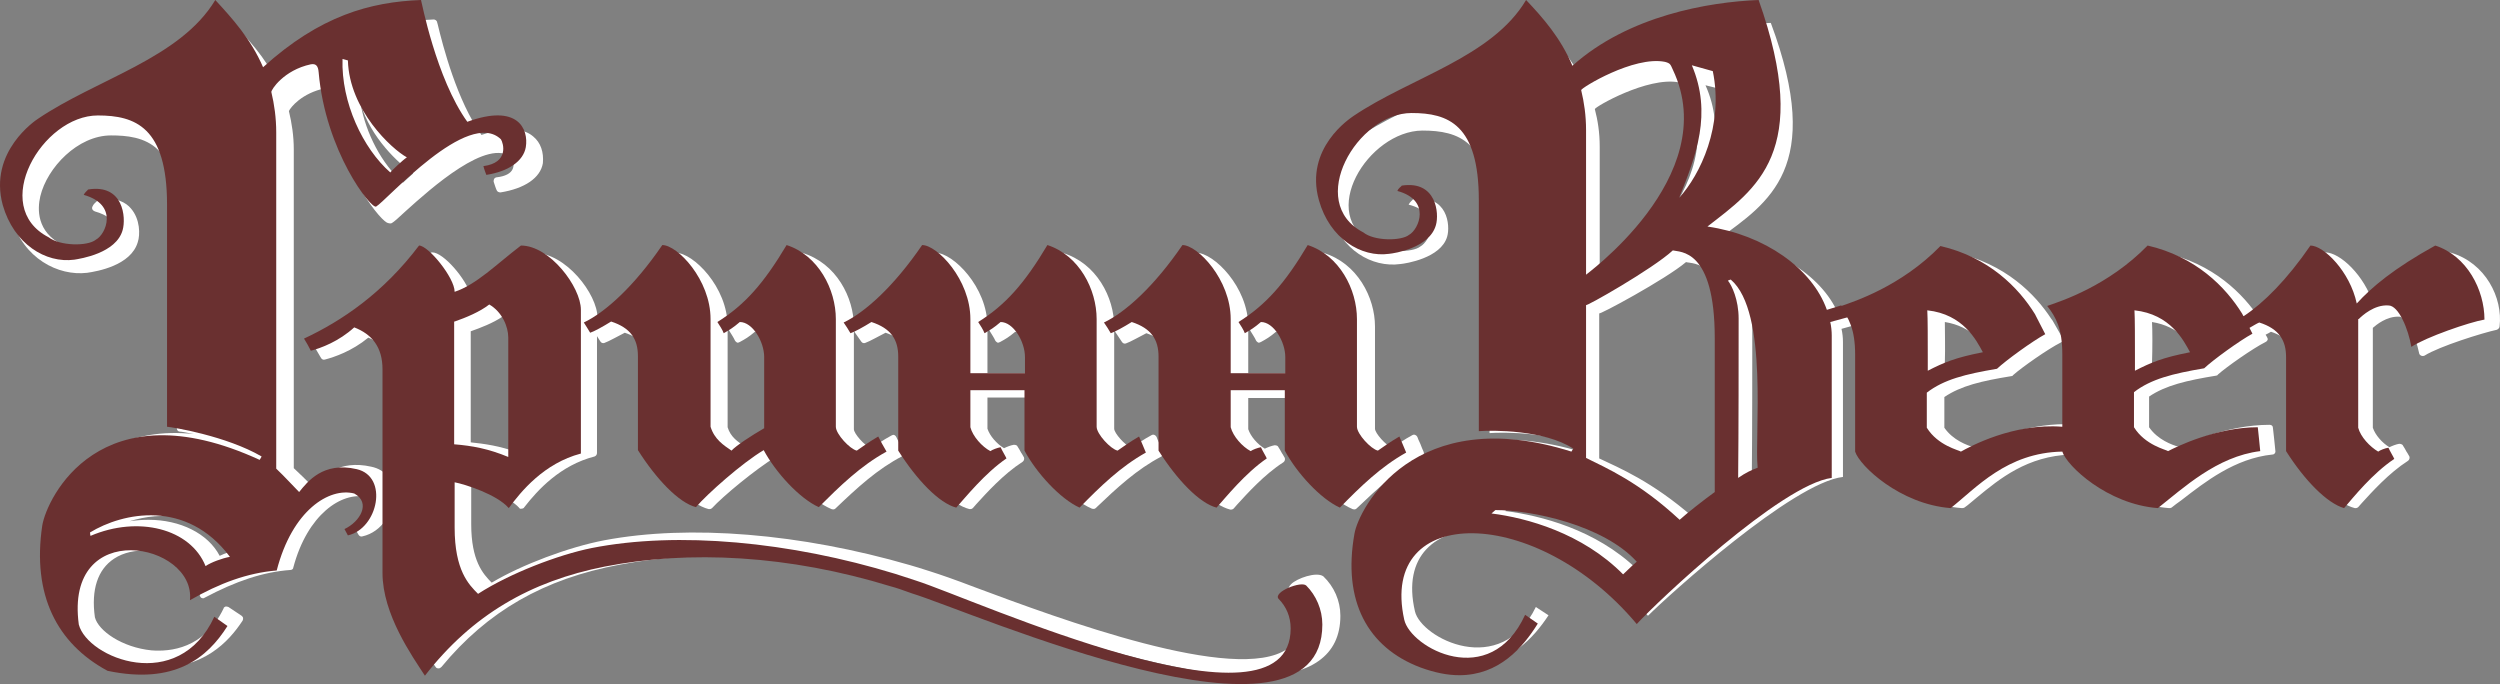 <svg width="201" height="55" viewBox="0 0 201 55" fill="none" xmlns="http://www.w3.org/2000/svg">
<rect x="0" y="0" width="201" height="55" fill="#808080" stroke="none"/>
<path d="M42.864 10.967C42.276 10.457 41.061 10.066 38.709 10.849C36.749 8.107 35.613 3.721 35.182 1.919C35.143 1.841 35.143 1.762 35.143 1.762C35.103 1.645 34.986 1.566 34.868 1.566C29.969 1.762 26.168 3.251 22.248 6.541C21.308 4.582 19.936 3.133 18.525 1.645C18.447 1.566 18.368 1.566 18.29 1.566C18.211 1.566 18.133 1.606 18.094 1.684C16.252 4.622 12.607 6.306 9.119 7.951C7.355 8.773 5.513 9.635 3.906 10.653C3.906 10.653 3.906 10.653 3.867 10.653L3.828 10.693C2.887 11.358 -0.17 13.787 0.927 17.547C1.868 20.798 4.69 22.208 7.002 21.934C7.825 21.816 10.53 21.346 11.078 19.466C11.274 18.879 11.274 17.625 10.53 16.764C10.138 16.294 9.354 15.823 7.982 16.019C7.904 16.019 7.825 16.098 7.786 16.176L7.747 16.215C7.669 16.294 7.512 16.411 7.433 16.607C7.394 16.685 7.394 16.764 7.433 16.842C7.473 16.92 7.551 16.959 7.629 16.998C8.609 17.273 9.197 17.743 9.275 18.369C9.354 19.035 8.884 19.74 8.57 19.897C8.57 19.897 8.531 19.897 8.531 19.936C8.021 20.328 5.905 20.367 5.082 19.74L5.043 19.701C2.926 18.644 3.005 16.803 3.24 15.784C3.789 13.473 6.258 10.888 8.923 10.888C10.138 10.888 11.666 11.006 12.724 12.063C13.743 13.082 14.214 14.844 14.214 17.429V34.428C14.214 34.585 14.331 34.702 14.449 34.702C14.606 34.702 14.998 34.781 15.585 34.898C13.038 34.624 10.765 35.016 8.805 36.073C5.474 37.875 4.259 41.008 4.102 41.988C3.318 47.236 5.16 51.153 9.511 53.386C9.55 53.386 9.55 53.425 9.589 53.425C10.608 53.62 11.549 53.738 12.372 53.738C16.409 53.738 18.368 51.623 19.505 49.9C19.544 49.821 19.544 49.782 19.544 49.704C19.544 49.625 19.505 49.586 19.426 49.508L18.368 48.803C18.29 48.764 18.211 48.764 18.133 48.764C18.055 48.803 17.976 48.842 17.976 48.92C16.409 52.171 13.665 52.406 12.176 52.289C9.824 52.054 7.904 50.722 7.629 49.625C7.316 47.393 7.865 45.787 9.158 44.925C10.765 43.868 12.999 44.22 14.449 45.082C15.585 45.787 16.173 46.766 16.056 47.785C16.056 47.902 16.095 47.98 16.173 48.059C16.252 48.098 16.369 48.137 16.448 48.059C18.956 46.727 21.151 45.983 23.346 45.826C23.463 45.826 23.581 45.748 23.581 45.63C24.717 41.361 27.461 39.52 29.46 39.951C29.812 40.147 29.969 40.382 29.969 40.656C29.969 41.165 29.381 41.792 28.676 42.144C28.598 42.184 28.558 42.223 28.519 42.301C28.48 42.379 28.519 42.458 28.558 42.536L28.833 43.006C28.911 43.123 29.029 43.163 29.146 43.123C30.714 42.771 31.654 41.165 31.654 39.833C31.654 38.619 30.988 37.758 29.852 37.523C27.265 36.935 25.854 38.306 25.148 39.128C25.109 39.089 25.031 39.011 24.992 38.972C24.6 38.58 24.13 38.11 23.62 37.64V12.024C23.62 10.928 23.463 9.909 23.228 8.93C23.346 8.656 24.247 7.481 26.168 7.089C26.285 7.05 26.324 7.089 26.363 7.089C26.363 7.089 26.442 7.167 26.481 7.402C26.991 13.199 30.322 17.469 31.106 17.899C31.302 17.978 31.419 17.978 31.498 17.939C31.694 17.821 32.007 17.547 32.634 16.959C34.633 15.158 39.258 11.006 41.178 12.69C41.257 12.847 41.374 13.238 41.218 13.591C41.061 13.944 40.63 14.178 39.924 14.257C39.846 14.257 39.767 14.335 39.728 14.374C39.689 14.453 39.689 14.531 39.689 14.609L39.806 14.962C39.846 15.079 39.885 15.197 39.924 15.275C39.963 15.393 40.081 15.471 40.238 15.471C42.197 15.158 43.452 14.296 43.647 13.121C43.726 12.259 43.491 11.476 42.864 10.967ZM33.222 13.944C32.948 14.178 32.595 14.492 32.399 14.688C30.675 13.16 29.421 10.732 28.989 8.342C29.812 11.084 32.046 13.16 33.222 13.944ZM11.941 41.792C11.431 41.792 10.922 41.831 10.412 41.909C12.92 41.126 16.369 41.165 18.995 44.22C18.564 44.338 18.055 44.494 17.663 44.69C16.722 42.889 14.488 41.792 11.941 41.792Z" fill="white"/>
<path fill-rule="evenodd" clip-rule="evenodd" d="M69.24 27.457C69.318 27.575 69.436 27.614 69.553 27.575C69.906 27.457 70.729 26.987 71.2 26.752C72.493 27.183 73.081 27.888 73.081 29.102V36.309C73.081 36.348 73.081 36.427 73.12 36.466C74.727 38.855 76.569 40.578 77.941 40.931C77.98 40.931 77.98 40.931 78.019 40.931C78.097 40.931 78.176 40.892 78.215 40.853L78.489 40.539C79.312 39.638 80.684 38.111 82.213 37.132C82.33 37.053 82.369 36.897 82.33 36.779C82.291 36.74 82.213 36.544 82.095 36.388C82.017 36.231 81.899 36.035 81.821 35.917C81.781 35.8 81.664 35.761 81.507 35.761C81.272 35.8 80.959 35.917 80.723 36.035C80.135 35.682 79.587 35.056 79.391 34.468V31.962H83.192V36.309C83.192 36.348 83.192 36.388 83.232 36.427C84.133 38.032 86.053 40.148 87.778 40.892C87.896 40.931 88.013 40.931 88.091 40.853C89.816 39.208 91.423 37.719 93.382 36.701C93.5 36.623 93.579 36.466 93.5 36.348C93.422 36.153 93.304 35.917 93.226 35.682C93.108 35.447 93.03 35.252 92.991 35.134C92.951 35.056 92.912 35.017 92.834 34.977C92.755 34.938 92.677 34.938 92.599 34.977C91.932 35.33 91.344 35.761 90.953 35.996C90.443 35.8 89.581 34.821 89.581 34.468V26.243C89.581 23.932 88.17 21.151 85.426 20.329C85.309 20.29 85.191 20.329 85.113 20.446C83.271 23.345 81.703 24.99 79.626 26.204C79.547 26.243 79.508 26.321 79.508 26.36C79.508 26.439 79.508 26.517 79.547 26.556L79.587 26.635C79.704 26.831 79.939 27.183 80.018 27.379C80.057 27.457 80.135 27.496 80.175 27.535C80.253 27.575 80.331 27.535 80.41 27.496C80.841 27.261 81.115 27.105 81.625 26.674C82.369 26.752 83.192 28.006 83.192 29.063V30.003H79.391V26.243C79.391 23.07 76.608 20.329 75.236 20.329C75.158 20.329 75.08 20.368 75.001 20.446C72.963 23.305 70.69 25.421 68.809 26.282C68.73 26.321 68.691 26.36 68.652 26.439C68.613 26.517 68.652 26.596 68.691 26.674L69.24 27.457Z" fill="white"/>
<path fill-rule="evenodd" clip-rule="evenodd" d="M197.086 20.328C197.008 20.289 196.929 20.328 196.89 20.328C194.264 21.699 192.344 23.031 190.815 24.441C190.11 22.169 188.15 20.289 186.935 20.289C186.857 20.289 186.778 20.328 186.7 20.407C185.054 22.679 183.29 24.52 181.644 25.577C180.351 23.658 177.999 21.19 173.884 20.289C173.806 20.289 173.688 20.289 173.649 20.368C171.533 22.404 168.867 23.932 165.693 24.911C165.614 24.95 165.536 24.989 165.497 25.107C165.458 25.185 165.497 25.303 165.536 25.381C166.242 26.243 166.673 27.105 166.673 28.867V34.116C163.341 33.959 160.363 35.173 158.795 35.996C158.756 35.996 158.717 35.956 158.677 35.956C158.168 35.8 157.031 35.408 156.326 34.39V31.922C157.658 31.021 159.304 30.63 161.734 30.238C161.774 30.238 161.852 30.199 161.852 30.16C162.557 29.533 164.674 28.045 165.693 27.535C165.771 27.496 165.81 27.457 165.85 27.379C165.889 27.3 165.85 27.222 165.81 27.144L165.027 25.773L164.909 25.616C163.655 23.697 161.264 21.19 157.11 20.289C157.031 20.289 156.914 20.289 156.874 20.368C154.758 22.404 152.093 23.932 148.918 24.911C148.84 24.95 148.762 24.989 148.722 25.107C148.722 25.146 148.722 25.224 148.722 25.264L147.899 25.499C146.724 22.326 142.844 19.78 138.258 19.154C142.138 16.294 146.724 13.513 142.373 1.841C138.376 1.998 131.909 3.016 127.402 6.855C126.461 4.74 125.011 3.212 123.678 1.841C120.896 6.228 114.35 7.756 109.726 10.693C109.451 10.889 105.806 13.161 106.943 17.156C107.805 20.093 110.314 21.543 112.587 21.229C113.018 21.19 115.84 20.759 116.349 19.036C116.624 18.135 116.388 15.589 113.606 16.02C113.567 16.098 113.371 16.216 113.253 16.451C115.997 17.156 114.978 19.389 114.194 19.819C113.567 20.328 111.372 20.328 110.47 19.623C105.806 17.313 110 10.537 114.35 10.497C117.29 10.497 119.759 11.359 119.759 17.156C119.759 22.679 119.759 29.259 119.759 34.821C120.856 34.742 125.05 34.703 127.362 36.152C127.323 36.231 127.284 36.27 127.206 36.348C114.546 32.549 110.118 40.696 109.765 42.576C108.785 47.746 110.862 51.31 115.056 52.838C116.232 53.269 117.251 53.425 118.191 53.425C121.366 53.425 123.286 51.31 124.501 49.469L123.482 48.804C120.66 54.6 114.272 51.31 113.763 49.156C111.685 40.226 124.423 40.383 132.497 49.509C134.143 47.864 144.137 38.816 148.174 38.346C148.174 37.406 148.174 31.1 148.174 27.496C148.174 27.144 148.135 26.791 148.056 26.439L149.193 26.125C149.585 26.791 149.781 27.575 149.781 28.828V36.27C149.781 36.309 149.781 36.309 149.781 36.348C150.173 37.562 153.582 40.539 157.737 40.852C157.815 40.852 157.854 40.852 157.933 40.813C158.285 40.578 158.599 40.265 158.952 39.991C160.755 38.502 162.989 36.661 166.516 36.544C167.182 37.876 170.435 40.539 174.394 40.852C174.472 40.852 174.511 40.852 174.59 40.813C174.825 40.617 175.099 40.422 175.373 40.226C177.294 38.737 179.685 36.857 182.702 36.544C182.859 36.544 182.977 36.387 182.938 36.231C182.898 35.721 182.781 34.782 182.742 34.39C182.742 34.233 182.624 34.155 182.467 34.155C179.058 34.155 175.883 35.643 175.256 35.956C175.217 35.956 175.177 35.917 175.138 35.917C174.629 35.761 173.492 35.369 172.787 34.351V31.883C174.119 30.982 175.805 30.59 178.195 30.199C178.234 30.199 178.313 30.16 178.313 30.12C179.018 29.494 181.135 28.005 182.154 27.496C182.232 27.457 182.271 27.418 182.311 27.34C182.35 27.261 182.311 27.183 182.271 27.105L182.154 26.909C182.311 26.83 182.467 26.752 182.585 26.674C183.878 27.105 184.466 27.81 184.466 29.024V36.231C184.466 36.27 184.466 36.348 184.505 36.387C186.112 38.777 187.954 40.5 189.326 40.852C189.365 40.852 189.365 40.852 189.404 40.852C189.483 40.852 189.561 40.813 189.6 40.774L189.875 40.461C190.698 39.56 192.069 38.032 193.598 37.053C193.716 36.975 193.755 36.818 193.716 36.701C193.676 36.661 193.598 36.466 193.48 36.309C193.402 36.152 193.284 35.956 193.206 35.839C193.167 35.721 193.01 35.682 192.893 35.682C192.657 35.721 192.344 35.839 192.109 35.956C191.521 35.604 190.972 34.977 190.776 34.39V26.36C191.05 26.125 191.874 25.42 192.893 25.459C193.402 25.459 194.186 26.87 194.499 28.397C194.499 28.476 194.578 28.554 194.656 28.593C194.735 28.632 194.852 28.632 194.931 28.593C196.106 27.849 199.634 26.752 200.731 26.517C200.849 26.478 200.966 26.36 200.966 26.243C201.241 23.932 199.83 21.151 197.086 20.328ZM138.846 7.286C139.708 11.437 137.788 15.198 136.102 16.96C137.474 13.709 138.767 10.537 137.121 6.855L138.846 7.286ZM134.966 6.62C135.397 6.698 135.397 6.776 135.593 7.168C139.591 15.158 128.93 22.561 128.617 22.835C128.617 18.919 128.617 15.903 128.617 11.79C128.617 10.654 128.46 9.675 128.225 8.774C128.185 8.617 132.457 6.15 134.966 6.62ZM131.595 45.748C128.303 42.576 123.835 41.44 121.013 41.087L121.327 40.813C124.266 40.813 130.028 41.949 132.693 44.769C132.262 45.161 132.066 45.357 131.595 45.748ZM138.963 39.482C138.14 40.03 136.651 41.166 136.142 41.597C132.81 38.698 130.224 37.641 128.577 36.857C128.577 32.588 128.577 29.18 128.577 25.185C128.421 25.42 133.947 22.444 135.554 21.073C136.102 21.229 138.924 20.877 138.924 27.77C138.963 31.57 138.963 38.659 138.963 39.482ZM142.412 37.602C141.903 37.797 141.472 37.993 140.845 38.385C140.884 34.625 140.884 29.337 140.884 26.204C140.884 24.715 140.335 23.658 140.022 23.305C140.139 23.266 140.178 23.227 140.257 23.227C143.353 25.734 142.138 35.173 142.412 37.602ZM173.022 25.89C175.217 26.243 176.236 27.692 176.745 28.593C175.06 28.906 174.119 29.259 173.022 29.768V29.18C173.061 27.966 173.061 26.595 173.022 25.89ZM156.365 25.89C158.56 26.243 159.579 27.692 160.088 28.593C158.403 28.906 157.462 29.259 156.365 29.768V29.18C156.404 27.966 156.365 26.595 156.365 25.89Z" fill="white"/>
<path fill-rule="evenodd" clip-rule="evenodd" d="M103.808 46.963C103.494 47.276 103.534 47.59 103.69 47.785C104.278 48.334 104.592 49.078 104.592 49.861C104.592 50.88 104.239 51.624 103.494 52.172C99.379 55.031 85.152 49.744 78.333 47.198C76.804 46.61 75.55 46.179 74.805 45.944C74.1 45.709 73.551 45.553 73.159 45.435C64.38 42.889 55.444 42.145 48.586 43.438C45.724 43.986 41.962 45.396 39.532 46.845C38.827 46.14 37.886 45.083 37.886 42.145V39.012C38.905 39.247 40.943 39.952 41.727 40.813C41.766 40.892 41.844 40.931 41.962 40.892C42.04 40.892 42.119 40.853 42.158 40.774C43.255 39.364 45.058 37.406 47.802 36.701C47.919 36.662 47.998 36.544 47.998 36.427V27.026L48.272 27.457C48.35 27.575 48.468 27.614 48.586 27.575C48.938 27.457 49.761 26.987 50.232 26.752C51.525 27.183 52.113 27.888 52.113 29.102V36.309C52.113 36.348 52.113 36.427 52.152 36.466C53.759 38.855 55.601 40.578 56.973 40.931C57.012 40.931 57.012 40.931 57.051 40.931C57.13 40.931 57.208 40.892 57.247 40.853C58.109 39.913 60.696 37.758 62.42 36.701C63.361 38.268 65.203 40.226 66.849 40.931C66.967 40.97 67.084 40.97 67.163 40.892C68.927 39.208 70.533 37.719 72.571 36.662C72.65 36.623 72.689 36.583 72.728 36.505C72.767 36.427 72.728 36.348 72.689 36.27C72.493 35.957 72.14 35.33 72.062 35.134C72.023 35.056 71.984 35.017 71.905 34.977C71.827 34.938 71.748 34.977 71.67 35.017C71.004 35.369 70.416 35.8 70.024 36.035C69.514 35.839 68.652 34.86 68.652 34.508V26.243C68.652 23.932 67.241 21.151 64.498 20.329C64.38 20.29 64.263 20.329 64.184 20.446C62.342 23.345 60.774 24.99 58.697 26.204C58.619 26.243 58.58 26.321 58.58 26.361C58.58 26.439 58.58 26.517 58.619 26.556L58.658 26.635C58.776 26.831 59.011 27.183 59.089 27.379C59.128 27.457 59.207 27.496 59.246 27.536C59.324 27.575 59.403 27.536 59.481 27.496C59.912 27.261 60.187 27.105 60.696 26.674C61.441 26.752 62.264 28.006 62.264 29.063V34.351C61.48 34.782 60.383 35.447 59.873 35.878C59.324 35.526 58.736 35.134 58.501 34.351V26.243C58.501 23.07 55.719 20.329 54.347 20.329C54.268 20.329 54.19 20.368 54.112 20.446C52.113 23.227 49.918 25.303 48.037 26.204V25.538C48.037 23.658 45.489 20.329 42.942 20.329C42.863 20.329 42.824 20.329 42.785 20.368C42.276 20.72 41.805 21.112 41.335 21.465C40.081 22.444 38.983 23.305 37.847 23.736C37.494 22.444 35.652 20.29 34.751 20.29C34.672 20.29 34.594 20.329 34.515 20.407C32.046 23.462 29.068 25.773 25.384 27.457C25.305 27.496 25.266 27.536 25.227 27.614C25.188 27.692 25.227 27.771 25.266 27.849L25.815 28.789C25.893 28.907 26.011 28.946 26.128 28.907C26.873 28.711 28.284 28.241 29.616 27.144C30.949 27.692 31.537 28.593 31.537 30.003V45.592C31.537 48.647 33.653 51.702 34.829 53.347L35.025 53.621C35.064 53.7 35.142 53.739 35.26 53.739C35.338 53.739 35.417 53.7 35.495 53.621C39.179 49.156 43.726 46.532 49.84 45.396C56.894 44.065 64.811 44.574 72.767 46.885C73.081 46.963 73.63 47.159 74.374 47.355H74.413C75.04 47.55 76.099 47.942 77.431 48.412C83.271 50.527 93.892 54.366 100.908 54.366C103.024 54.366 104.788 54.013 106.003 53.151C107.178 52.329 107.766 51.115 107.766 49.509C107.766 48.295 107.257 47.159 106.395 46.336C105.846 45.944 104.278 46.493 103.808 46.963ZM41.648 27.653V36.388C40.159 35.839 38.944 35.682 37.847 35.565V26.635C38.631 26.361 39.65 25.969 40.394 25.46C41.257 25.969 41.648 26.948 41.648 27.653Z" fill="white"/>
<path fill-rule="evenodd" clip-rule="evenodd" d="M114.468 36.348C114.389 36.153 114.272 35.917 114.194 35.682C114.076 35.447 113.998 35.252 113.958 35.134C113.919 35.056 113.88 35.017 113.802 34.977C113.723 34.938 113.645 34.938 113.566 34.977C112.9 35.33 112.312 35.761 111.92 35.996C111.411 35.8 110.549 34.821 110.549 34.468V26.243C110.549 23.932 109.138 21.151 106.394 20.329C106.277 20.29 106.159 20.329 106.081 20.446C104.239 23.345 102.671 24.99 100.594 26.204C100.515 26.243 100.476 26.321 100.476 26.36C100.476 26.439 100.476 26.517 100.515 26.556L100.554 26.635C100.672 26.831 100.907 27.183 100.986 27.379C101.025 27.457 101.103 27.496 101.142 27.535C101.221 27.575 101.299 27.535 101.378 27.496C101.809 27.261 102.083 27.105 102.593 26.674C103.337 26.752 104.16 28.006 104.16 29.063V30.003H100.359V26.243C100.359 23.07 97.576 20.329 96.204 20.329C96.126 20.329 96.047 20.368 95.969 20.446C93.931 23.305 91.658 25.421 89.776 26.282C89.698 26.321 89.659 26.36 89.62 26.439C89.581 26.517 89.62 26.596 89.659 26.674L90.208 27.496C90.286 27.614 90.404 27.653 90.521 27.614C90.874 27.496 91.697 27.026 92.167 26.791C93.461 27.222 94.049 27.927 94.049 29.141V36.348C94.049 36.388 94.049 36.466 94.088 36.505C95.695 38.894 97.537 40.618 98.908 40.97C98.948 40.97 98.948 40.97 98.987 40.97C99.065 40.97 99.144 40.931 99.183 40.892L99.457 40.578C100.28 39.678 101.652 38.15 103.18 37.171C103.298 37.093 103.337 36.936 103.298 36.818C103.259 36.779 103.18 36.583 103.063 36.427C102.984 36.27 102.867 36.074 102.788 35.957C102.749 35.839 102.632 35.8 102.475 35.8C102.24 35.839 101.926 35.957 101.691 36.074C101.103 35.722 100.554 35.095 100.359 34.507V32.001H104.16V36.348C104.16 36.388 104.16 36.427 104.199 36.466C105.101 38.072 107.021 40.187 108.746 40.931C108.863 40.97 108.981 40.97 109.059 40.892C110.784 39.247 112.391 37.758 114.35 36.74C114.468 36.623 114.507 36.466 114.468 36.348Z" fill="white"/>
<path fill-rule="evenodd" clip-rule="evenodd" d="M7.276 43.085C7.276 43.085 7.237 42.928 7.237 42.81C9.863 41.205 14.997 40.108 18.485 44.769C17.858 44.886 16.996 45.2 16.526 45.513C15.311 42.497 11.117 41.44 7.276 43.085ZM3.043 9.557C7.786 6.345 14.488 4.7 17.31 0C18.681 1.488 20.171 3.133 21.151 5.405C25.736 1.253 29.773 0.157 33.849 0C33.888 0.078 35.064 6.306 37.572 9.792C41.648 8.304 42.511 10.38 42.275 11.829C42.079 12.965 40.864 13.787 39.101 14.061C39.062 13.944 38.944 13.67 38.866 13.356C40.943 13.082 40.472 11.515 40.276 11.202C37.651 8.656 31.066 16.137 30.243 16.607C29.851 16.842 26.167 12.181 25.618 5.797C25.579 5.327 25.422 5.092 24.991 5.17C22.797 5.64 21.778 7.246 21.817 7.403C22.052 8.382 22.209 9.479 22.209 10.654C22.209 19.662 22.209 28.671 22.209 37.679C22.914 38.345 23.502 39.011 24.051 39.56C24.717 38.737 25.971 37.092 28.675 37.719C31.262 38.306 30.4 42.497 27.97 43.045L27.696 42.536C28.95 41.949 29.851 40.421 28.48 39.677C26.481 39.168 23.502 41.009 22.248 45.866C19.896 46.061 17.662 46.884 15.272 48.255C15.742 43.633 5.16 41.518 6.336 50.213C7.041 52.916 14.331 55.853 17.231 49.587L18.289 50.331C16.683 52.877 14.057 55.07 8.648 53.934C4.572 51.741 2.573 47.824 3.396 42.262C3.749 40.069 8.021 31.06 20.876 36.974C20.954 36.857 20.994 36.779 21.033 36.7C18.211 35.055 13.9 34.35 13.43 34.311C13.43 28.358 13.43 22.404 13.43 16.451C13.43 10.223 10.882 9.283 7.864 9.283C3.396 9.283 -0.876 16.607 3.906 19.075C4.807 19.78 7.041 19.819 7.707 19.271C8.53 18.84 9.549 16.451 6.728 15.667C6.845 15.432 7.041 15.315 7.08 15.236C9.941 14.766 10.137 17.508 9.863 18.487C9.354 20.367 6.453 20.798 5.983 20.877C3.671 21.19 1.123 19.623 0.222 16.49C-0.954 12.181 2.926 9.635 3.043 9.557ZM27.539 4.739C27.421 8.225 29.185 11.946 31.38 13.865C31.497 13.709 32.36 12.886 32.712 12.651C31.497 11.985 28.088 8.852 27.97 4.857L27.539 4.739Z" fill="#6A3030"/>
<path fill-rule="evenodd" clip-rule="evenodd" d="M82.408 30.003V28.71C82.408 27.457 81.468 25.89 80.449 25.89C79.9 26.36 79.626 26.517 79.155 26.791C79.077 26.556 78.803 26.125 78.646 25.89C80.841 24.519 82.369 22.796 84.211 19.702C86.759 20.524 88.17 23.266 88.17 25.655V34.311C88.17 34.899 89.306 36.113 89.855 36.23C90.286 35.917 90.913 35.486 91.579 35.095C91.697 35.369 91.971 35.995 92.128 36.387C90.09 37.523 88.444 39.129 86.798 40.813C85.23 40.108 83.31 37.993 82.369 36.23V31.374H78.019V34.35C78.215 35.095 78.959 35.917 79.626 36.27C79.782 36.152 80.213 35.995 80.449 35.956C80.566 36.23 80.88 36.74 80.919 36.857C79.155 38.071 77.627 39.991 76.882 40.813C75.51 40.461 73.707 38.581 72.218 36.23C72.218 32.275 72.218 32.627 72.218 28.671C72.218 27.3 71.63 26.399 70.063 25.89C69.436 26.282 68.652 26.713 68.377 26.791C68.299 26.634 67.946 26.086 67.829 25.929C69.553 25.107 71.865 23.031 74.139 19.702C75.354 19.702 78.019 22.483 78.019 25.655V30.003H82.408Z" fill="#6A3030"/>
<path fill-rule="evenodd" clip-rule="evenodd" d="M46.939 25.929C48.663 25.107 50.976 23.031 53.249 19.702C54.464 19.702 57.129 22.483 57.129 25.655V34.311C57.443 35.33 58.187 35.8 58.814 36.23C59.167 35.839 60.421 35.016 61.44 34.429C61.44 32.51 61.44 30.63 61.44 28.71C61.44 27.457 60.5 25.89 59.481 25.89C58.932 26.36 58.658 26.517 58.187 26.791C58.109 26.556 57.834 26.125 57.678 25.89C59.873 24.519 61.401 22.796 63.243 19.702C65.791 20.524 67.202 23.266 67.202 25.655V34.311C67.202 34.899 68.338 36.113 68.887 36.23C69.318 35.917 69.945 35.486 70.611 35.095C70.729 35.33 71.082 35.995 71.278 36.309C69.2 37.445 67.515 39.09 65.83 40.774C64.262 40.069 62.342 37.954 61.401 36.191C59.677 37.21 56.855 39.716 55.953 40.774C54.581 40.422 52.779 38.541 51.289 36.191C51.289 32.235 51.289 32.588 51.289 28.632C51.289 27.261 50.702 26.36 49.134 25.851C48.507 26.243 47.723 26.674 47.449 26.752C47.37 26.634 47.056 26.086 46.939 25.929Z" fill="#6A3030"/>
<path fill-rule="evenodd" clip-rule="evenodd" d="M189.639 25.655C189.914 25.381 190.894 24.48 192.03 24.558C192.853 24.558 193.637 26.478 193.872 27.888C195.048 27.104 198.575 25.89 199.751 25.694C199.751 23.305 198.34 20.563 195.793 19.741C192.461 21.582 190.658 23.109 189.483 24.402C188.934 21.817 186.818 19.741 185.759 19.741C183.878 22.483 181.997 24.363 180.39 25.42L180.351 25.381L180.272 25.224C178.94 23.07 176.549 20.642 172.669 19.741C169.494 22.992 165.732 24.206 164.595 24.598C165.301 25.498 165.81 26.438 165.81 28.475V34.311C161.852 33.998 158.364 35.917 157.658 36.309C157.501 36.191 155.816 35.839 154.915 34.389V31.569C156.286 30.512 158.011 30.081 160.558 29.65C161.264 28.984 163.42 27.418 164.439 26.869L163.694 25.42L163.616 25.263C162.283 23.109 159.892 20.681 156.012 19.78C152.838 23.031 149.075 24.245 147.938 24.637C148.644 25.538 149.153 26.478 149.153 28.514V36.309C149.506 37.445 152.759 40.539 156.835 40.852C158.873 39.246 161.342 36.387 165.81 36.309C166.163 37.445 169.416 40.539 173.492 40.852C175.53 39.246 178.234 36.7 181.723 36.27C181.683 35.76 181.566 34.781 181.527 34.35C178.195 34.35 174.981 35.917 174.315 36.27C174.158 36.152 172.473 35.8 171.572 34.35V31.53C172.943 30.473 174.668 30.042 177.215 29.611C177.921 28.945 180.076 27.378 181.095 26.83L180.86 26.36C181.135 26.203 181.448 26.008 181.644 25.929C183.251 26.438 183.8 27.378 183.8 28.71C183.8 32.666 183.8 32.314 183.8 36.27C185.289 38.62 187.092 40.461 188.464 40.852C189.208 39.99 190.737 38.071 192.5 36.896C192.461 36.779 192.148 36.27 192.03 35.995C191.756 36.035 191.364 36.191 191.207 36.309C190.541 35.917 189.796 35.134 189.6 34.389V25.655H189.639ZM154.993 29.807V28.71C154.993 27.457 154.993 25.538 154.954 24.95C157.854 25.263 158.912 27.378 159.422 28.319C157.227 28.749 156.286 29.141 154.993 29.807ZM171.65 29.807V28.71C171.65 27.457 171.65 25.538 171.611 24.95C174.511 25.263 175.569 27.378 176.079 28.319C173.884 28.749 172.943 29.141 171.65 29.807Z" fill="#6A3030"/>
<path fill-rule="evenodd" clip-rule="evenodd" d="M106.316 50.213C106.316 48.999 105.807 47.863 105.023 47.08C104.631 46.688 102.358 47.589 102.789 48.137C103.416 48.764 103.769 49.587 103.769 50.527C103.769 59.809 78.333 48.177 73.669 46.688C72.924 46.453 72.376 46.257 71.984 46.14C63.557 43.555 54.504 42.693 47.566 44.064C44.862 44.612 40.982 46.101 38.435 47.746C37.69 47.002 36.553 45.866 36.553 42.419C36.553 40.97 36.553 41.361 36.553 38.776C37.376 38.933 39.963 39.755 40.904 40.852C41.884 39.52 43.726 37.249 46.704 36.465V24.911C46.704 23.07 44.196 19.741 41.884 19.741C39.885 21.268 38.317 22.874 36.553 23.462C36.553 22.326 34.437 19.741 33.692 19.741C30.792 23.579 27.461 25.812 24.443 27.222C24.639 27.535 24.835 27.888 24.992 28.201C25.854 27.966 27.226 27.457 28.48 26.321C29.891 26.869 30.753 27.888 30.753 29.689C30.753 35.995 30.753 39.951 30.753 46.062C30.753 49.391 33.144 52.759 34.163 54.326C37.964 49.43 42.667 46.727 48.625 45.552C55.405 44.221 63.4 44.612 71.67 47.158C71.984 47.237 72.571 47.432 73.316 47.707C78.176 49.195 106.316 61.65 106.316 50.213ZM36.553 25.851C37.455 25.538 38.591 25.068 39.336 24.48C40.355 25.068 40.865 26.243 40.865 27.143C40.865 30.355 40.865 33.567 40.865 36.74C39.258 36.074 37.964 35.839 36.514 35.721V25.851H36.553Z" fill="#6A3030"/>
<path fill-rule="evenodd" clip-rule="evenodd" d="M103.337 30.003V28.71C103.337 27.457 102.397 25.89 101.378 25.89C100.829 26.36 100.555 26.517 100.084 26.791C100.006 26.556 99.732 26.125 99.575 25.89C101.77 24.519 103.298 22.796 105.14 19.702C107.688 20.524 109.099 23.266 109.099 25.655V34.311C109.099 34.899 110.235 36.113 110.784 36.23C111.215 35.917 111.842 35.486 112.509 35.095C112.626 35.369 112.9 35.995 113.057 36.387C111.019 37.523 109.373 39.129 107.727 40.813C106.159 40.108 104.239 37.993 103.298 36.23V31.374H98.948V34.35C99.144 35.095 99.888 35.917 100.555 36.27C100.712 36.152 101.143 35.995 101.378 35.956C101.495 36.23 101.809 36.74 101.848 36.857C100.084 38.071 98.556 39.991 97.811 40.813C96.44 40.461 94.637 38.581 93.147 36.23C93.147 32.275 93.147 32.627 93.147 28.671C93.147 27.3 92.559 26.399 90.992 25.89C90.365 26.282 89.581 26.713 89.306 26.791C89.228 26.634 88.875 26.086 88.758 25.929C90.482 25.107 92.795 23.031 95.068 19.702C96.283 19.702 98.948 22.483 98.948 25.655V30.003H103.337Z" fill="#6A3030"/>
<path fill-rule="evenodd" clip-rule="evenodd" d="M139.159 22.482C139.081 22.482 139.042 22.521 138.924 22.561C139.238 22.952 139.786 24.088 139.786 25.616C139.786 28.945 139.786 34.507 139.747 38.424C140.374 37.993 140.805 37.797 141.315 37.601C141.04 35.055 142.216 25.107 139.159 22.482ZM146.88 24.911L148.017 24.558L149.31 25.302L147.154 25.89C147.233 26.242 147.272 26.634 147.272 26.987C147.272 30.786 147.272 37.405 147.272 38.424C143.235 38.933 133.202 48.411 131.595 50.174C123.561 40.578 110.823 40.421 112.9 49.822C113.41 52.093 119.798 55.579 122.62 49.43L123.639 50.135C122.424 52.093 120.503 54.287 117.329 54.287C116.388 54.287 115.369 54.091 114.193 53.66C109.961 52.054 107.923 48.333 108.902 42.889C109.255 40.891 113.684 32.313 126.343 36.309C126.422 36.191 126.422 36.152 126.5 36.074C124.148 34.546 119.994 34.585 118.897 34.664C118.897 28.828 118.897 21.895 118.897 16.098C118.897 9.988 116.427 9.087 113.488 9.087C109.138 9.087 104.944 16.255 109.608 18.683C110.47 19.388 112.665 19.388 113.292 18.879C114.076 18.448 115.095 16.098 112.351 15.354C112.43 15.119 112.665 15.001 112.704 14.923C115.487 14.492 115.722 17.155 115.448 18.096C114.938 19.936 112.116 20.367 111.685 20.407C109.451 20.72 106.904 19.192 106.041 16.098C104.866 11.907 108.55 9.518 108.824 9.322C113.41 6.228 119.955 4.622 122.698 0C124.07 1.449 125.481 3.055 126.422 5.288C130.929 1.253 137.396 0.157 141.393 0C145.744 12.259 141.158 15.197 137.278 18.213C141.863 18.879 145.704 21.581 146.88 24.911ZM136.024 5.248C137.67 9.126 136.377 12.495 135.005 15.902C136.69 14.061 138.61 10.105 137.709 5.719L136.024 5.248ZM134.495 5.601C138.61 14.257 127.127 22.326 127.519 22.091C127.519 17.978 127.519 14.806 127.519 10.458C127.519 9.283 127.362 8.225 127.127 7.246C127.088 7.089 131.36 4.465 133.868 4.974C134.299 5.092 134.299 5.17 134.495 5.601ZM127.519 24.519C127.519 28.749 127.519 32.353 127.519 36.818C129.165 37.64 131.752 38.737 135.044 41.792C135.553 41.322 137.043 40.147 137.866 39.56C137.866 38.698 137.866 31.256 137.866 27.183C137.866 19.936 135.044 20.289 134.495 20.132C132.888 21.621 127.362 24.754 127.519 24.519ZM119.916 41.283C122.737 41.636 127.205 42.85 130.498 46.179C130.929 45.787 131.125 45.552 131.595 45.161C128.93 42.223 123.169 41.009 120.229 41.009L119.916 41.283Z" fill="#6A3030"/>
</svg>
